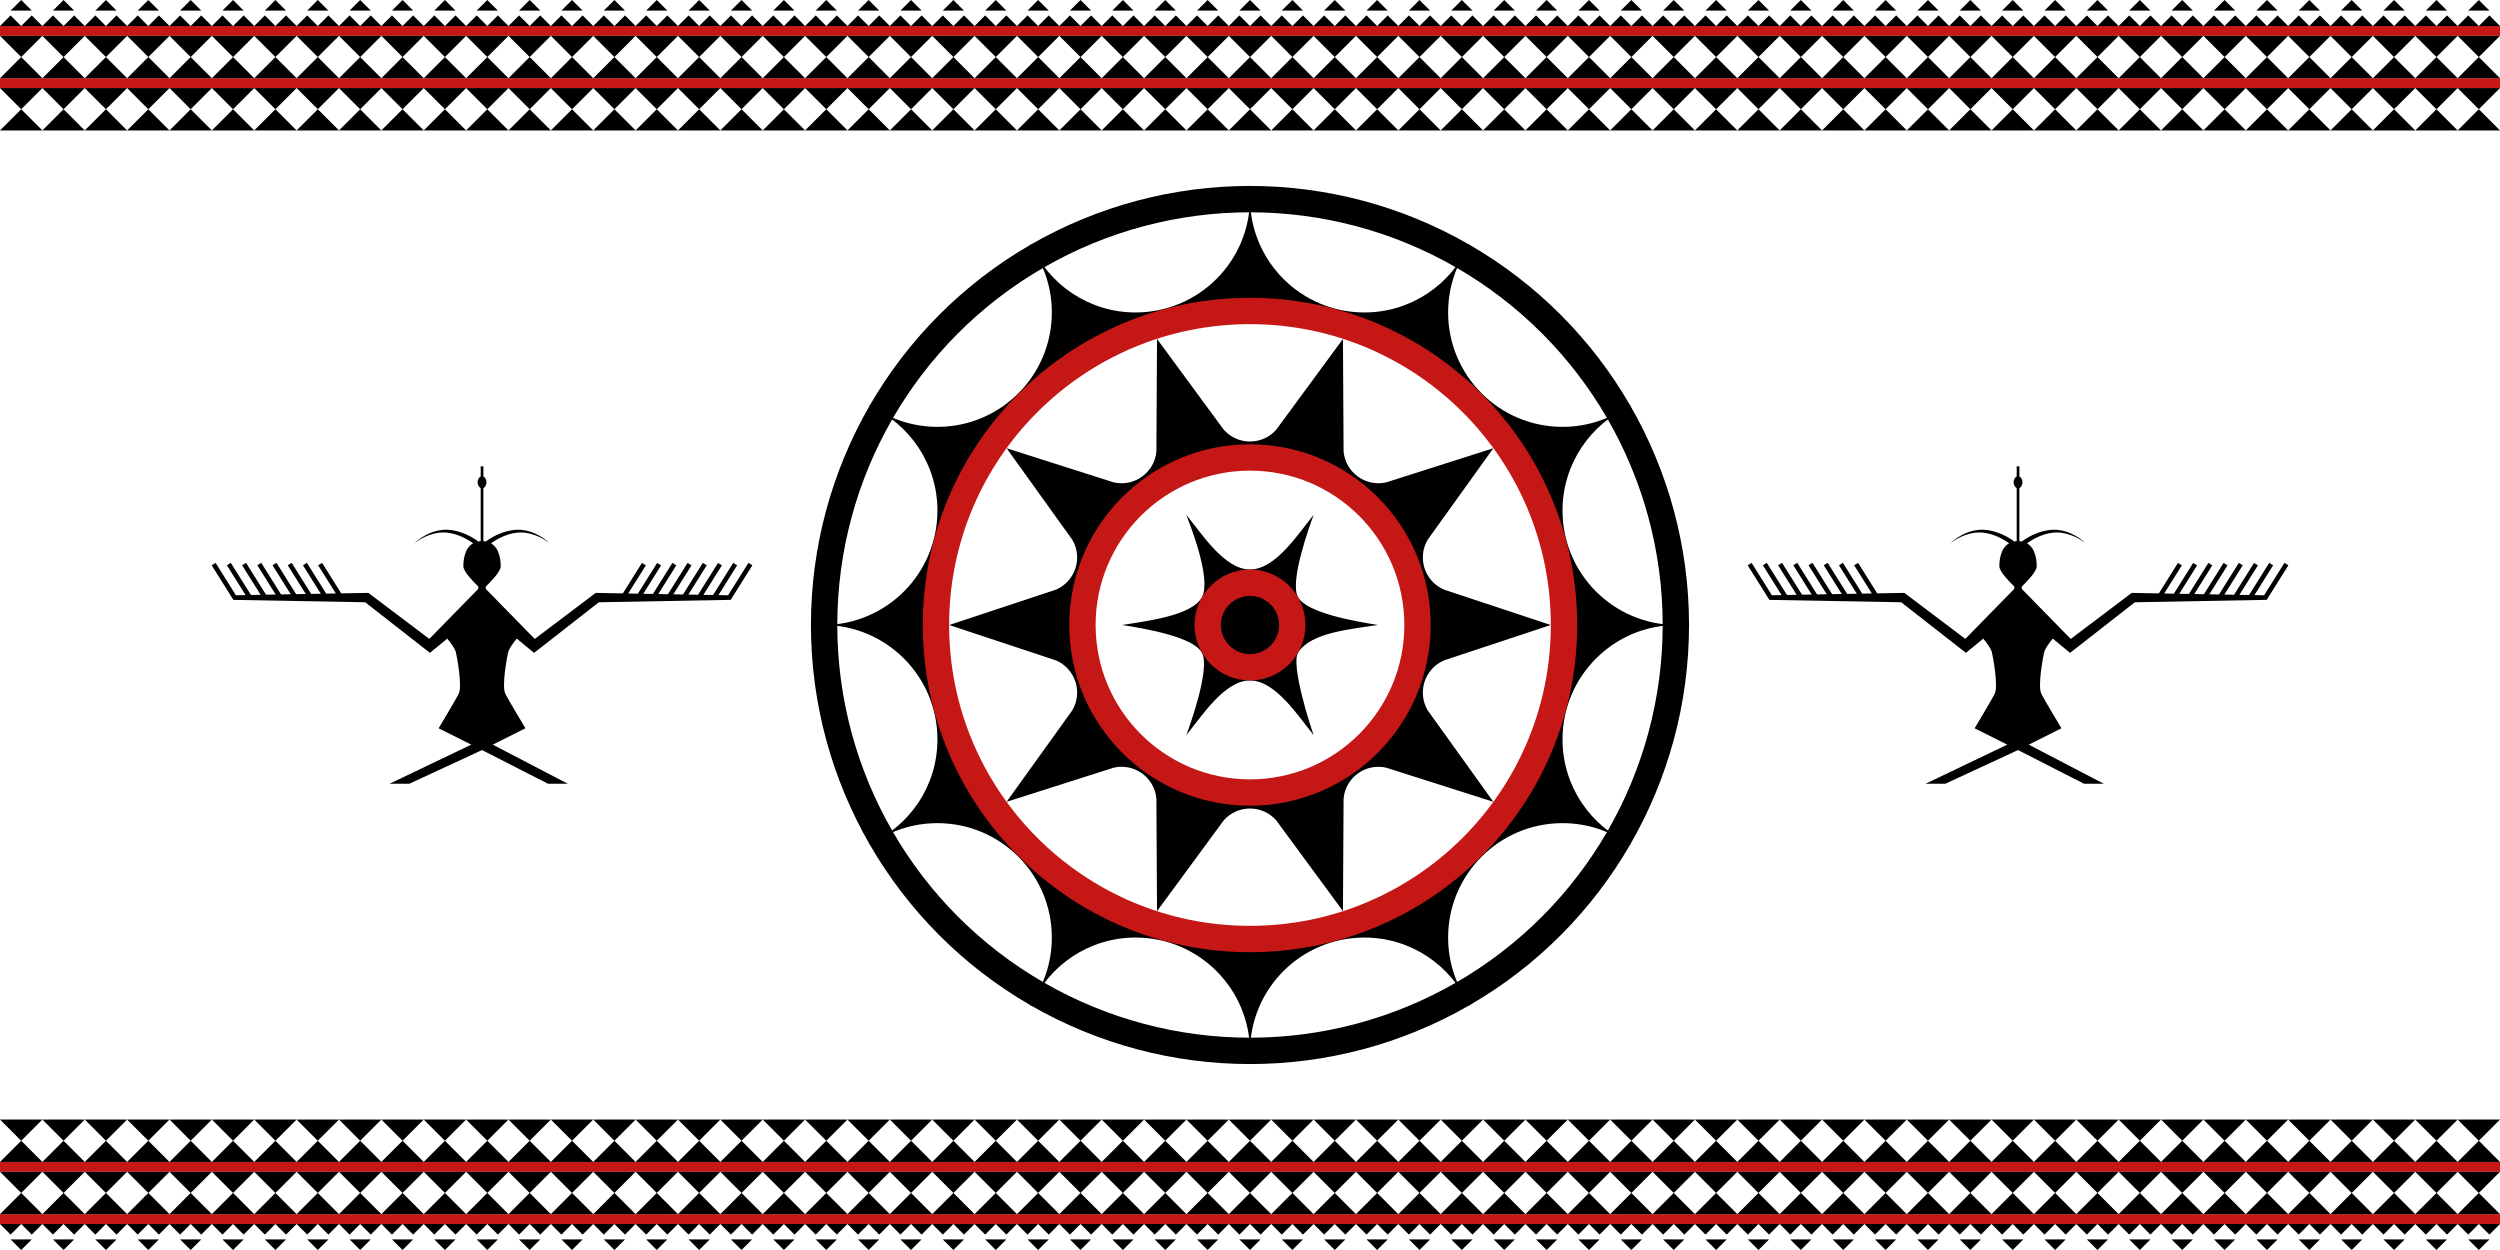<svg xmlns="http://www.w3.org/2000/svg" xmlns:xlink="http://www.w3.org/1999/xlink" width="1200" height="600">
  <path fill="#fff" d="M0 0h1200v600H0z"/>
  <path d="M630.59 352.9c-7.25-8.84-18.26-26.28-30.59-26.28-12.33 0-23.34 17.43-30.59 26.28 1.61-4.31 11.68-32.03 7.52-39.59-4.16-7.56-26.35-11.41-38.31-13.32 11.96-1.9 33.56-4.49 38.31-13.32s-5.91-35.29-7.52-39.59c7.25 8.84 18.26 26.28 30.59 26.28 12.33 0 23.34-17.43 30.59-26.28-1.61 4.31-11.84 32.1-7.52 39.59 4.32 7.49 26.35 11.41 38.32 13.32-11.79 1.88-32.44 3.45-38.33 13.31-3.53 5.92 5.91 35.29 7.52 39.59zm62.51-35.91L744.37 300l-51.27-16.99c-9.29-4.02-12.95-15.27-7.79-23.98l31.5-43.88-51.48 16.4c-9.88 2.21-19.46-4.74-20.41-14.82l-.3-54.05-32.01 43.55c-6.69 7.6-18.53 7.6-25.23 0l-32.01-43.55-.3 54.05c-.95 10.08-10.52 17.04-20.41 14.83l-51.48-16.4 31.5 43.88c5.16 8.71 1.5 19.97-7.79 23.98l-51.27 16.99L506.89 317c9.29 4.02 12.95 15.27 7.79 23.98l-31.5 43.88 51.48-16.4c9.88-2.22 19.46 4.74 20.41 14.83l.3 54.05 32.01-43.55c6.69-7.6 18.53-7.6 25.23 0l32.01 43.55.3-54.05c.95-10.08 10.52-17.04 20.41-14.82l51.47 16.4-31.49-43.88c-5.16-8.71-1.5-19.97 7.79-23.98zM600 380.16c-44.28 0-80.17-35.9-80.17-80.17s35.9-80.17 80.17-80.17 80.17 35.9 80.17 80.17-35.9 80.17-80.17 80.17zm150.01-25.25c0-30.33 24.59-54.91 54.91-54.91-30.33 0-54.91-24.59-54.91-54.91 0-22.41 13.43-41.67 32.68-50.21-.11-.18-.22-.37-.32-.55-9.08 6.63-20.25 10.56-32.36 10.56-30.33 0-54.91-24.59-54.91-54.91 0-12.1 3.92-23.28 10.56-32.36-.18-.11-.37-.22-.55-.32-8.54 19.25-27.8 32.68-50.21 32.68-30.33 0-54.91-24.59-54.91-54.91 0 30.33-24.59 54.91-54.91 54.91-22.41 0-41.67-13.43-50.21-32.68-.18.11-.37.22-.55.32 6.63 9.08 10.56 20.25 10.56 32.36 0 30.33-24.59 54.91-54.91 54.91-12.1 0-23.28-3.92-32.36-10.56-.11.18-.22.37-.32.55 19.25 8.54 32.68 27.8 32.68 50.21 0 30.33-24.59 54.91-54.91 54.91 30.33 0 54.91 24.59 54.91 54.91 0 22.41-13.43 41.67-32.68 50.21.11.18.22.37.32.55 9.08-6.63 20.25-10.56 32.36-10.56 30.33 0 54.91 24.59 54.91 54.91 0 12.1-3.92 23.28-10.56 32.36.18.11.37.22.55.32 8.54-19.25 27.8-32.68 50.21-32.68 30.33 0 54.91 24.59 54.91 54.91 0-30.33 24.59-54.91 54.91-54.91 22.41 0 41.67 13.43 50.21 32.68.18-.11.37-.22.55-.32-6.63-9.08-10.56-20.25-10.56-32.36 0-30.33 24.59-54.91 54.91-54.91 12.1 0 23.28 3.92 32.36 10.56.11-.18.22-.37.32-.55-19.25-8.54-32.68-27.8-32.68-50.21zM600 451.84c-83.86 0-151.85-67.99-151.85-151.85S516.14 148.14 600 148.14s151.85 67.99 151.85 151.85S683.86 451.84 600 451.84z"/>
  <circle cx="599.99" cy="300" r="204.42" fill="none" stroke="#000" stroke-linecap="round" stroke-width="12.65"/>
  <g fill="none" stroke="#c61717" stroke-width="12.65">
    <circle cx="599.99" cy="300" r="150.73"/>
    <circle cx="599.99" cy="300" r="80.417"/>
    <circle cx="599.99" cy="300" r="20.29"/>
  </g>
  <path id="c" d="m361.14 271.34-10.09 16.09-.32.51h-.62l-62.66 1.15-29.49 23.03-1.61 1.25-1.7-1.4-6.59-5.43c-1.22 1.46-3.73 4.63-4.17 6.63-.59 2.67-3.16 16.42-1.28 19.98 1.88 3.56 9.6 16.42 9.6 16.42l-15.68 7.86 35.99 18.76h-9.49l-31.66-16.16-34.88 16.16H187l39.21-18.76-15.68-7.86s7.72-12.86 9.6-16.42c1.88-3.56-.69-17.31-1.28-19.98-.44-2-2.95-5.17-4.17-6.63l-6.59 5.43-1.7 1.4-1.61-1.25-29.49-23.03-62.66-1.14h-.62l-.31-.52-10.09-16.09 1.88-1.18 9.75 15.56 4.64-.09-8.97-14.3 1.87-1.18 9.68 15.43 4.64-.08-8.88-14.17 1.87-1.18 9.6 15.3 4.63-.08-8.8-14.04 1.88-1.18 9.51 15.17 4.64-.08-8.72-13.91 1.88-1.18 9.43 15.04 4.63-.08-8.64-13.77 1.88-1.18 9.35 14.91 4.63-.08-8.56-13.65 1.88-1.18 9.26 14.78 4.63-.08-8.48-13.52 1.88-1.17 9.18 14.64 12.29-.22h.74l.64.47 28.63 21.61 23.22-23.74c.33-.34.44-.83.28-1.27-.07-.19-.17-.35-.32-.49-1.19-1.12-6.85-6.6-6.85-9.37 0-2.45.37-8.58 4.68-11.03-3.89-2.75-8.46-4.86-13.23-5.17-5.42-.29-10.74 1.96-15.01 5.21 1.99-1.9 4.32-3.47 6.86-4.63 3.84-1.83 8.27-2.39 12.43-1.5 4.14.89 8.02 2.72 11.45 5.2.36-.07.74-.11 1.14-.13v-25.49c-.86-.38-1.48-1.48-1.48-2.77s.62-2.4 1.48-2.77v-4.89h1.3v4.9c.86.37 1.47 1.48 1.47 2.77s-.62 2.4-1.47 2.77v25.49c.4.02.78.07 1.14.13 4.29-3.08 9.33-5.27 14.63-5.61 3.18-.15 6.39.56 9.25 1.91 2.53 1.17 4.86 2.73 6.86 4.63-3.23-2.48-7.02-4.29-11.04-4.98-6.11-1.08-12.25 1.44-17.21 4.94 4.32 2.45 4.68 8.59 4.68 11.04 0 2.77-5.67 8.25-6.85 9.37-.14.14-.25.3-.32.49-.16.44-.05.94.28 1.27l23.21 23.74 28.63-21.61.64-.48h.74l12.29.23 9.18-14.63 1.87 1.18-8.47 13.5 4.64.08 9.26-14.77 1.88 1.18-8.55 13.64 4.63.08 9.34-14.9 1.88 1.18-8.64 13.77 4.63.08 9.43-15.03 1.88 1.18-8.72 13.9 4.64.08 9.5-15.16 1.88 1.17-8.8 14.03 4.64.08 9.59-15.29 1.87 1.17-8.88 14.16 4.64.08 9.67-15.42 1.87 1.17-8.96 14.3 4.63.08 9.76-15.56 1.88 1.18Z"/>
  <g id="b">
    <path fill="#c61717" d="M0 12.49h1200v4.72H0Zm0 25.06h1200v4.72H0Z"/>
    <path d="M1194.92 5.08h-10.17l5.08-5.08ZM640.68 0l5.08 5.08h-10.17zm-20.34 0 5.08 5.08h-10.17ZM600 0l5.08 5.08h-10.17zm-20.34 0 5.09 5.08h-10.17zm589.83 0 5.09 5.08h-10.17zm-20.34 0 5.09 5.08h-10.17zm-20.34 0 5.09 5.08h-10.17zm-20.34 0 5.09 5.08h-10.17zm-20.33 0 5.08 5.08h-10.17zm-20.34 0 5.08 5.08h-10.17zm-20.34 0 5.08 5.08h-10.17zm-20.34 0 5.08 5.08h-10.17zm-20.34 0 5.08 5.08h-10.17zm-20.34 0 5.08 5.08h-10.16zM966.1 0l5.09 5.08h-10.17zm-20.34 0 5.09 5.08h-10.17zm-20.34 0 5.09 5.08h-10.17zm-20.34 0 5.09 5.08H900Zm-20.33 0 5.08 5.08h-10.17zm-20.34 0 5.08 5.08h-10.17zm-20.34 0 5.08 5.08h-10.17zm-20.34 0 5.08 5.08h-10.17zm-20.34 0 5.08 5.08H798.3Zm-20.34 0 5.09 5.08h-10.17zm-20.34 0 5.09 5.08h-10.17zm-20.34 0 5.09 5.08h-10.17zm-20.34 0 5.09 5.08h-10.17zm-20.34 0 5.09 5.08h-10.17zm-20.33 0 5.08 5.08h-10.17zm-20.34 0 5.08 5.08h-10.17zm-101.7 0 5.09 5.08h-10.17zm-20.34 0 5.09 5.08H533.9Zm-20.34 0 5.09 5.08h-10.17zM498.3 0l5.09 5.08h-10.17zm-20.33 0 5.08 5.08h-10.17zm-20.34 0 5.08 5.08h-10.17zm-20.34 0 5.08 5.08H432.2Zm-20.34 0 5.08 5.08h-10.17zm-20.34 0 5.08 5.08h-10.17zm-20.34 0 5.09 5.08h-10.17zm-20.34 0 5.09 5.08h-10.17zm-20.34 0 5.09 5.08h-10.17zm-20.34 0 5.09 5.08h-10.17Zm-25.42 5.08L294.92 0 300 5.08Zm-20.34 0L274.58 0l5.08 5.08zm-20.34 0L254.24 0l5.08 5.08zm-20.34 0L233.9 0l5.08 5.08zm-20.34 0L213.56 0l5.08 5.08zm-20.33 0L193.22 0l5.09 5.08zm-20.34 0L172.88 0l5.09 5.08zm-20.34 0L152.54 0l5.09 5.08zm-20.34 0L132.2 0l5.09 5.08zm-20.34 0L111.86 0l5.09 5.08zm-20.34 0L91.53 0l5.08 5.08Zm-20.34 0L71.19 0l5.08 5.08Zm-20.34 0L50.85 0l5.08 5.08Zm-20.34 0L30.51 0l5.08 5.08Zm-20.34 0L10.17 0l5.08 5.08Zm635.6 7.41 5.08-5.09 5.09 5.09zm-10.17 0 5.08-5.09 5.09 5.09zm-10.17 0 5.08-5.09 5.09 5.09zm-10.17 0 5.08-5.09 5.09 5.09zm-10.17 0 5.08-5.09 5.09 5.09zm-10.17 0 5.09-5.09 5.08 5.09zm-10.17 0 5.09-5.09 5.08 5.09zm-10.17 0 5.09-5.09 5.08 5.09zm620.34 0 5.09-5.09 5.08 5.09zm-10.17 0 5.09-5.09 5.08 5.09zm-10.17 0 5.09-5.09 5.08 5.09zm-10.17 0 5.09-5.09 5.08 5.09zm-10.17 0 5.09-5.09 5.08 5.09zm-10.17 0 5.09-5.09 5.08 5.09zm-10.17 0 5.09-5.09 5.08 5.09zm-10.17 0 5.09-5.09 5.08 5.09zm-10.17 0 5.09-5.09 5.08 5.09zm-10.16 0 5.08-5.09 5.08 5.09zm-10.17 0 5.08-5.09 5.09 5.09zm-10.17 0 5.08-5.09 5.09 5.09zm-10.17 0 5.08-5.09 5.09 5.09zm-10.17 0 5.08-5.09 5.09 5.09zm-10.17 0 5.08-5.09 5.09 5.09zm-10.17 0 5.08-5.09 5.09 5.09zm-10.17 0 5.08-5.09 5.09 5.09zm-10.17 0 5.08-5.09 5.09 5.09zm-10.17 0 5.08-5.09 5.09 5.09zm-10.17 0 5.08-5.09 5.09 5.09zm-10.17 0 5.09-5.09 5.08 5.09zm-10.17 0 5.09-5.09 5.08 5.09zm-10.17 0 5.09-5.09 5.08 5.09zm-10.17 0 5.09-5.09 5.08 5.09zm-10.17 0 5.09-5.09 5.08 5.09zm-10.17 0 5.09-5.09 5.08 5.09zm-10.17 0 5.09-5.09 5.08 5.09zm-10.17 0 5.09-5.09 5.08 5.09zm-10.17 0 5.09-5.09 5.08 5.09zm-10.16 0L900 7.4l5.08 5.09zm-10.17 0 5.08-5.09 5.09 5.09zm-10.17 0 5.08-5.09 5.09 5.09zm-10.17 0 5.08-5.09 5.09 5.09zm-10.17 0 5.08-5.09 5.09 5.09zm-10.17 0 5.08-5.09 5.09 5.09zm-10.17 0 5.08-5.09 5.09 5.09zm-10.17 0 5.08-5.09 5.09 5.09zm-10.17 0 5.08-5.09 5.09 5.09zm-10.17 0 5.08-5.09 5.09 5.09zm-10.17 0 5.09-5.09 5.08 5.09zm-10.17 0 5.09-5.09 5.08 5.09zm-10.17 0 5.09-5.09 5.08 5.09zm-10.17 0 5.09-5.09 5.08 5.09zm-10.17 0 5.09-5.09 5.08 5.09zm-10.17 0 5.09-5.09 5.08 5.09zm-10.17 0 5.09-5.09 5.08 5.09zm-10.17 0 5.09-5.09 5.08 5.09zm-10.17 0 5.09-5.09 5.08 5.09zm-10.17 0 5.09-5.09 5.08 5.09zm-10.16 0 5.08-5.09 5.08 5.09zm-10.17 0 5.08-5.09 5.09 5.09zm-10.17 0 5.08-5.09 5.09 5.09zm-10.17 0 5.08-5.09 5.09 5.09zm-10.17 0 5.08-5.09 5.09 5.09zm-91.53 0 5.09-5.09 5.08 5.09zm-10.17 0 5.09-5.09 5.08 5.09zm-10.17 0 5.09-5.09 5.08 5.09zm-10.17 0 5.09-5.09 5.08 5.09zm-10.17 0 5.09-5.09 5.08 5.09zm-10.17 0 5.09-5.09 5.08 5.09zm-10.16 0 5.08-5.09 5.08 5.09zm-10.17 0 5.08-5.09 5.09 5.09zm-10.17 0 5.08-5.09 5.09 5.09zm-10.17 0 5.08-5.09 5.09 5.09zm-10.17 0 5.08-5.09 5.09 5.09zm-10.17 0 5.08-5.09 5.09 5.09zm-10.17 0 5.08-5.09 5.09 5.09zm-10.17 0 5.08-5.09 5.09 5.09zm-10.17 0 5.08-5.09 5.09 5.09zm-10.17 0 5.08-5.09 5.09 5.09zm-10.17 0 5.08-5.09 5.09 5.09zm-10.17 0 5.09-5.09 5.08 5.09zm-10.17 0 5.09-5.09 5.08 5.09zm-10.17 0 5.09-5.09 5.08 5.09zm-10.17 0 5.09-5.09 5.08 5.09zm-10.17 0 5.09-5.09 5.08 5.09zm-10.17 0 5.09-5.09 5.08 5.09zm-10.17 0 5.09-5.09 5.08 5.09zm-10.17 0 5.09-5.09 5.08 5.09zm-10.17 0 5.09-5.09 5.08 5.09zm-10.16 0L300 7.4l5.08 5.09zm-10.17 0 5.08-5.09 5.09 5.09zm-10.17 0 5.08-5.09 5.09 5.09zm-10.17 0 5.08-5.09 5.09 5.09zm-10.17 0 5.08-5.09 5.09 5.09zm-10.17 0 5.08-5.09 5.09 5.09zm-10.17 0 5.08-5.09 5.09 5.09zm-10.17 0 5.08-5.09 5.09 5.09zm-10.17 0 5.08-5.09 5.09 5.09zm-10.17 0 5.08-5.09 5.09 5.09zm-10.17 0 5.09-5.09 5.08 5.09zm-10.17 0 5.09-5.09 5.08 5.09zm-10.17 0 5.09-5.09 5.08 5.09zm-10.17 0 5.09-5.09 5.08 5.09zm-10.17 0 5.09-5.09 5.08 5.09zm-10.17 0 5.09-5.09 5.08 5.09zm-10.17 0 5.09-5.09 5.08 5.09zm-10.17 0 5.09-5.09 5.08 5.09zm-10.17 0 5.09-5.09 5.08 5.09zm-10.17 0 5.09-5.09 5.08 5.09zm-10.16 0 5.08-5.09 5.08 5.09zm-10.17 0 5.08-5.09 5.09 5.09zm-10.17 0 5.08-5.09 5.09 5.09zm-10.17 0L66.1 7.4l5.09 5.09zm-10.17 0 5.08-5.09 5.09 5.09zm-10.17 0 5.08-5.09 5.09 5.09zm-10.17 0 5.08-5.09 5.09 5.09zm-10.17 0 5.08-5.09 5.09 5.09zm-10.17 0 5.08-5.09 5.09 5.09zM0 12.49 5.08 7.4l5.09 5.09z"/>
    <path id="a" fill="#000" stroke-linecap="round" d="m0 37.55 20.34-20.34 20.34 20.34 20.34-20.34 20.34 20.34 20.33-20.34 20.34 20.34 20.34-20.34 20.34 20.34 20.34-20.34 20.34 20.34 20.34-20.34 20.34 20.34 20.34-20.34 20.34 20.34 20.33-20.34 20.34 20.34 20.34-20.34 20.34 20.34 20.34-20.34 20.34 20.34 20.34-20.34 20.34 20.34 20.34-20.34 20.34 20.34 20.33-20.34 20.34 20.34 20.34-20.34 20.34 20.34 20.34-20.34 20.34 20.34 20.34-20.34 20.34 20.34 20.34-20.34 20.34 20.34 20.33-20.34 20.34 20.34 20.34-20.34 20.34 20.34 20.34-20.34 20.34 20.34 20.34-20.34 20.34 20.34 20.34-20.34 20.34 20.34 20.33-20.34 20.34 20.34 20.34-20.34 20.34 20.34 20.34-20.34 20.34 20.34 20.34-20.34 20.34 20.34 20.34-20.34 20.34 20.34 20.33-20.34 20.34 20.34 20.34-20.34 20.34 20.34L1200 17.21H0l20.34 20.34 20.34-20.34 20.34 20.34 20.34-20.34 20.33 20.34 20.34-20.34 20.34 20.34 20.34-20.34 20.34 20.34 20.34-20.34 20.34 20.34 20.34-20.34 20.34 20.34 20.34-20.34 20.33 20.34 20.34-20.34 20.34 20.34 20.34-20.34 20.34 20.34 20.34-20.34 20.34 20.34 20.34-20.34 20.34 20.34 20.34-20.34 20.33 20.34 20.34-20.34 20.34 20.34 20.34-20.34 20.34 20.34 20.34-20.34 20.34 20.34 20.34-20.34 20.34 20.34 20.34-20.34 20.33 20.34 20.34-20.34 20.34 20.34 20.34-20.34 20.34 20.34 20.34-20.34 20.34 20.34 20.34-20.34 20.34 20.34 20.34-20.34 20.33 20.34 20.34-20.34 20.34 20.34 20.34-20.34 20.34 20.34 20.34-20.34 20.34 20.34 20.34-20.34 20.34 20.34 20.34-20.34 20.33 20.34 20.34-20.34 20.34 20.34 20.34-20.34L1200 37.55z"/>
    <use xlink:href="#a" transform="translate(0 25.06)"/>
  </g>
  <use xlink:href="#b" transform="matrix(1 0 0 -1 0 600)"/>
  <use xlink:href="#c" transform="translate(737.28)"/>
</svg>
